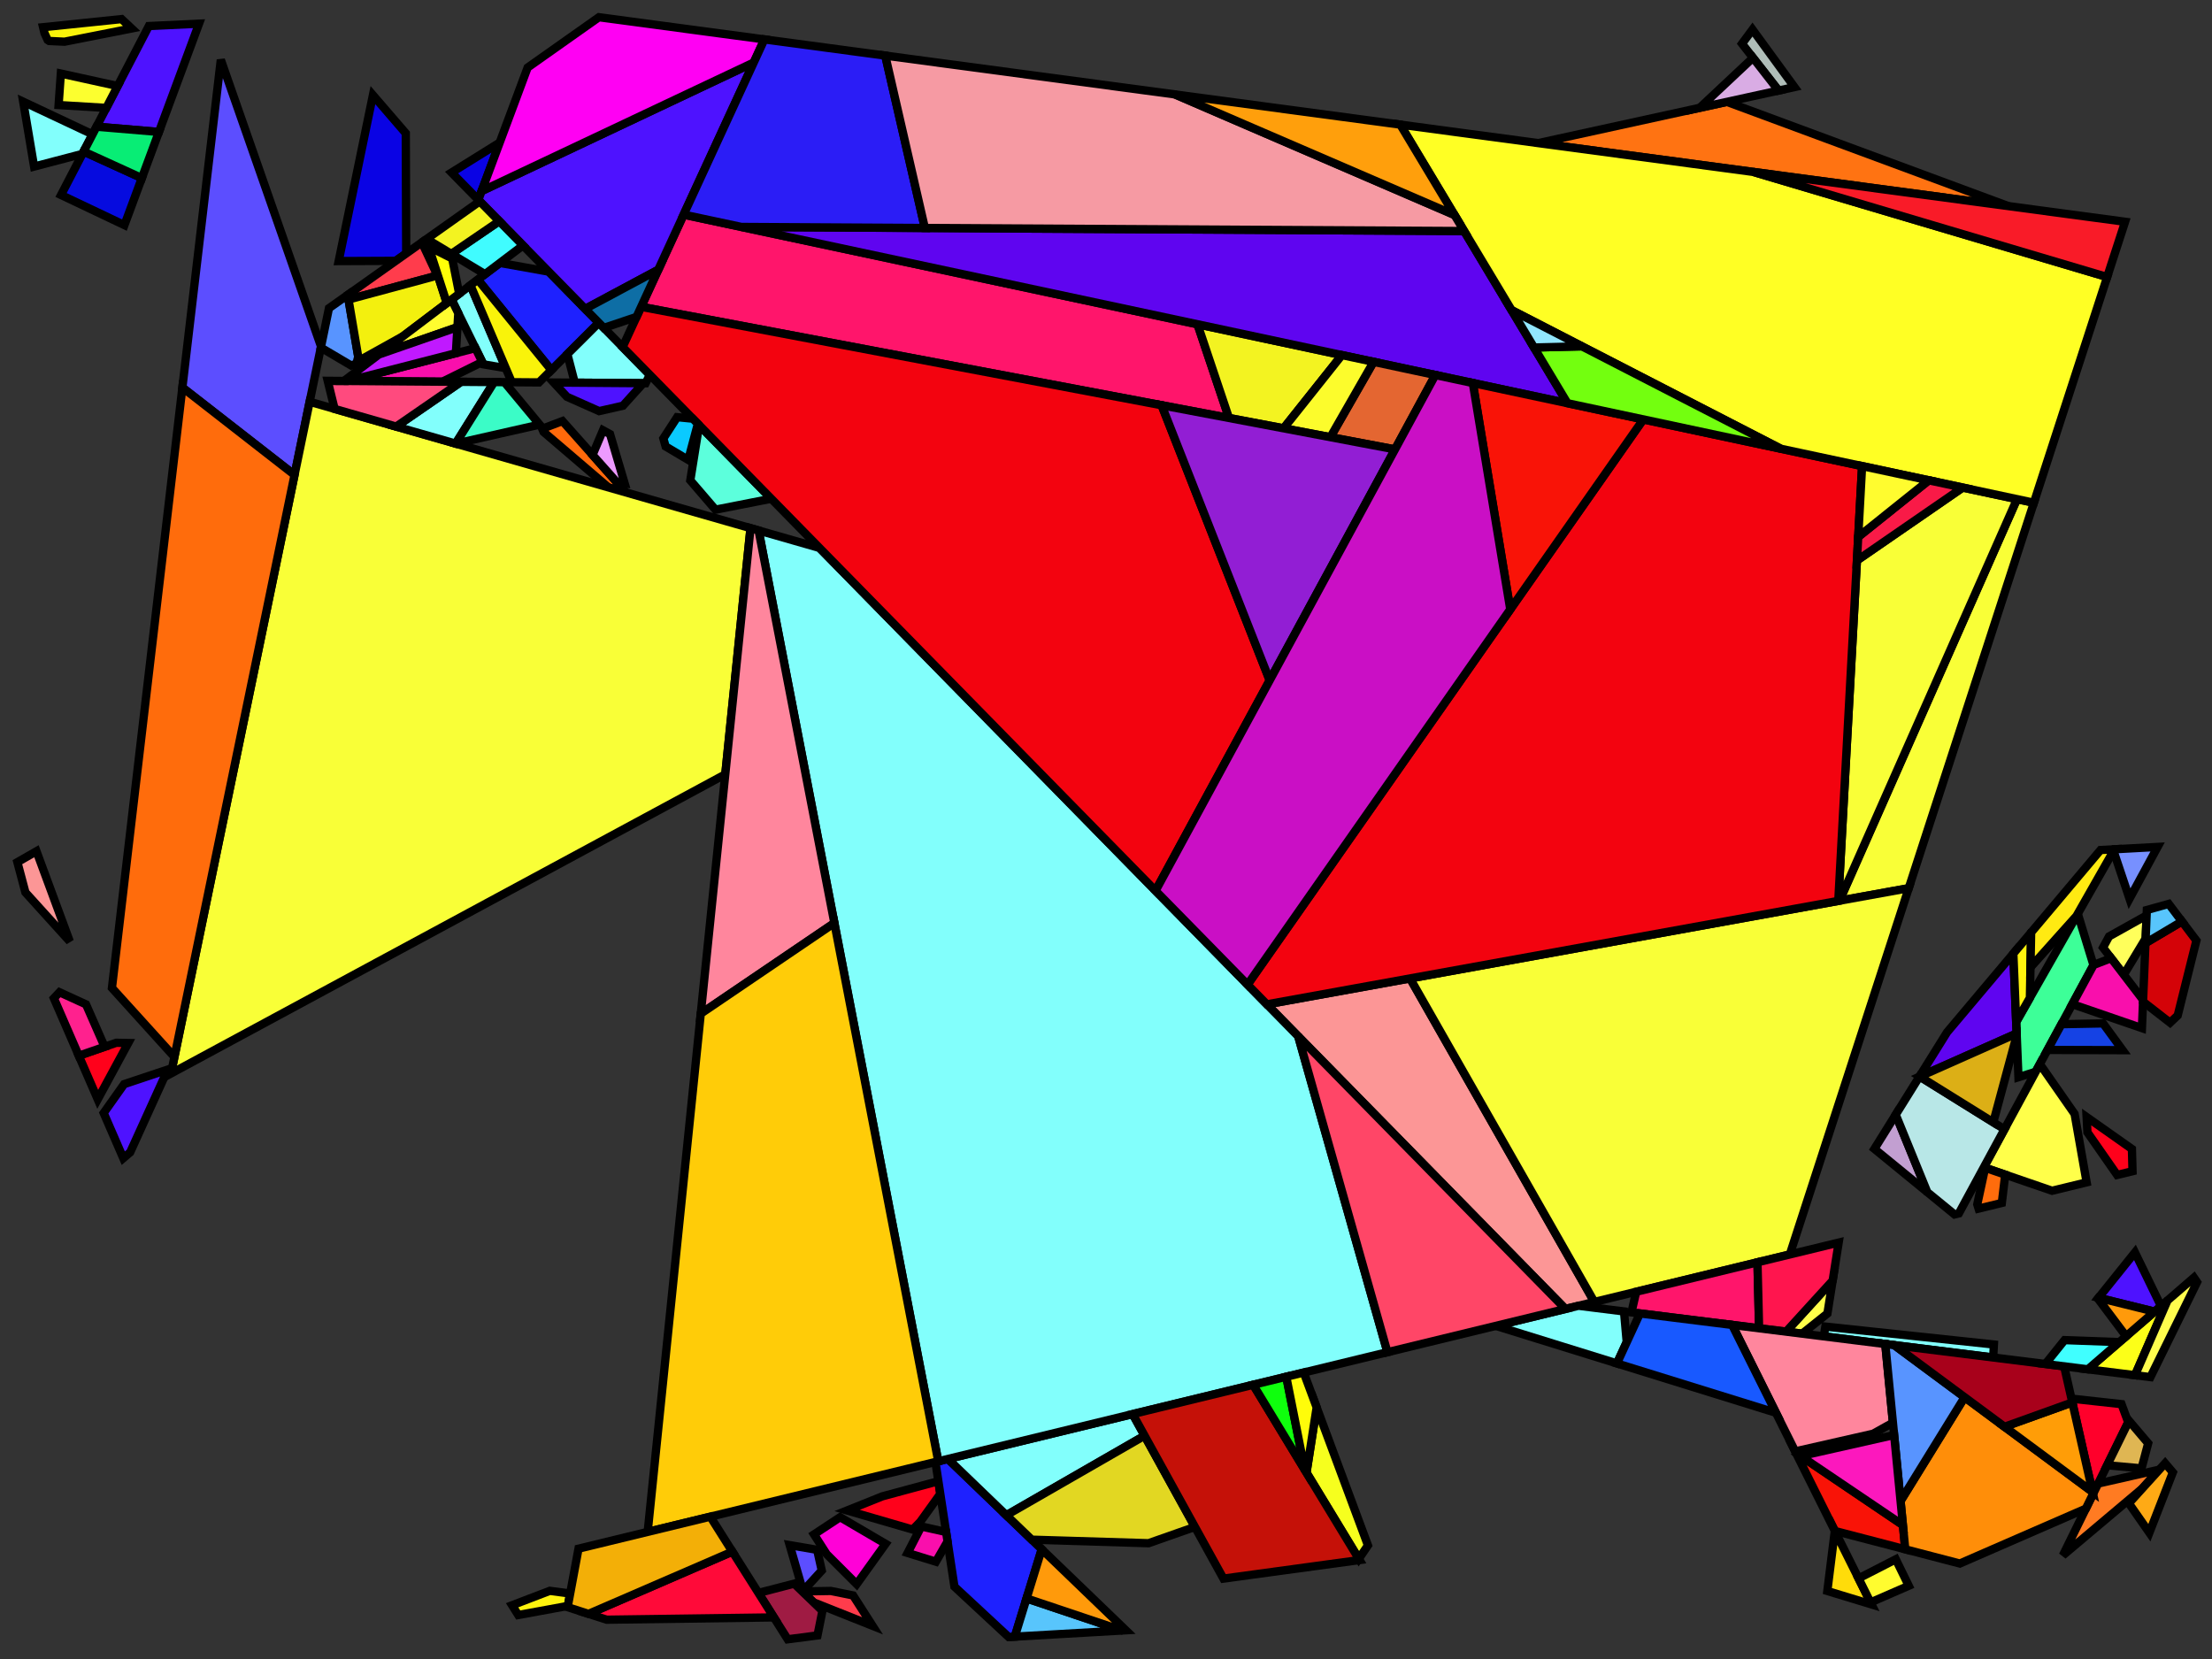 <?xml version="1.0" encoding="iso-8859-1" standalone="no"?>
<!DOCTYPE svg PUBLIC "-//W3C//DTD SVG 1.0//EN" "http://www.w3.org/TR/2001/REC-SVG-20010904/DTD/svg10.dtd">
<svg xmlns="http://www.w3.org/2000/svg" width="800" height="600">
<rect width="100%" height="100%" fill="#333333" stroke="none"/>
<path style="fill:rgb(0, 0, 0);fill-opacity:0.0;fill-rule:evenodd;stroke:rgb(0, 0, 0);stroke-width:0.0;" d="M 0, 600 L 800, 600 L 800, 0 L 0, 0 z "/>
<path style="fill:rgb(10, 3, 228);fill-opacity:1.0;fill-rule:evenodd;stroke:rgb(0, 0, 0);stroke-width:3.0;" d="M 173.003, 72.29 L 163.305, 62.396 L 180.72, 51.572 z "/>
<path style="fill:rgb(10, 3, 228);fill-opacity:1.0;fill-rule:evenodd;stroke:rgb(0, 0, 0);stroke-width:3.0;" d="M 146.752, 48.183 L 146.915, 91.663 L 143.144, 94.336 L 122.487, 94.424 L 134.874, 34.403 z "/>
<path style="fill:rgb(255, 115, 18);fill-opacity:1.0;fill-rule:evenodd;stroke:rgb(0, 0, 0);stroke-width:3.0;" d="M 726.39, 74.551 L 556.34, 51.76 L 624.553, 36.842 z "/>
<path style="fill:rgb(92, 255, 220);fill-opacity:1.0;fill-rule:evenodd;stroke:rgb(0, 0, 0);stroke-width:3.0;" d="M 278.941, 180.371 L 258.766, 184.328 L 249.656, 173.73 L 252.844, 153.746 z "/>
<path style="fill:rgb(255, 105, 11);fill-opacity:1.0;fill-rule:evenodd;stroke:rgb(0, 0, 0);stroke-width:3.0;" d="M 226.354, 178.09 L 220.057, 176.285 L 196.588, 156.217 L 196.089, 155.062 L 203.43, 152.283 z "/>
<path style="fill:rgb(92, 78, 255);fill-opacity:1.0;fill-rule:evenodd;stroke:rgb(0, 0, 0);stroke-width:3.0;" d="M 116.111, 125.322 L 106.526, 171.764 L 65.96, 140.16 L 79.865, 21.63 z "/>
<path style="fill:rgb(92, 78, 255);fill-opacity:1.0;fill-rule:evenodd;stroke:rgb(0, 0, 0);stroke-width:3.0;" d="M 295.532, 560.516 L 297.199, 568.006 L 290.939, 574.864 L 289.925, 573.731 L 285.603, 558.822 z "/>
<path style="fill:rgb(255, 60, 76);fill-opacity:1.0;fill-rule:evenodd;stroke:rgb(0, 0, 0);stroke-width:3.0;" d="M 158.193, 99.646 L 126.042, 108.33 L 125.758, 106.658 L 152.567, 87.658 z "/>
<path style="fill:rgb(255, 60, 76);fill-opacity:1.0;fill-rule:evenodd;stroke:rgb(0, 0, 0);stroke-width:3.0;" d="M 308.532, 577.012 L 315.571, 588.005 L 294.238, 579.507 L 290.229, 575.642 L 290.307, 575.556 L 300.485, 575.391 z "/>
<path style="fill:rgb(61, 255, 152);fill-opacity:1.0;fill-rule:evenodd;stroke:rgb(0, 0, 0);stroke-width:3.0;" d="M 757.136, 349.061 L 736.219, 387.626 L 730.001, 389.585 L 729.175, 369.605 L 751.453, 330.458 z "/>
<path style="fill:rgb(255, 255, 74);fill-opacity:1.0;fill-rule:evenodd;stroke:rgb(0, 0, 0);stroke-width:3.0;" d="M 660.914, 475.048 L 651.78, 482.339 L 645.971, 481.614 L 662.799, 463.157 z "/>
<path style="fill:rgb(255, 255, 74);fill-opacity:1.0;fill-rule:evenodd;stroke:rgb(0, 0, 0);stroke-width:3.0;" d="M 750.303, 402.863 L 754.659, 427.614 L 742.161, 430.65 L 717.479, 422.178 L 737.736, 384.83 z "/>
<path style="fill:rgb(255, 1, 27);fill-opacity:1.0;fill-rule:evenodd;stroke:rgb(0, 0, 0);stroke-width:3.0;" d="M 771.037, 415.542 L 771.259, 423.582 L 765.685, 424.936 L 754.945, 409.524 L 754.653, 403.989 z "/>
<path style="fill:rgb(255, 1, 27);fill-opacity:1.0;fill-rule:evenodd;stroke:rgb(0, 0, 0);stroke-width:3.0;" d="M 340.072, 540.294 L 332.828, 550.372 L 330.1, 553.186 L 306.364, 546.285 L 319.096, 541.177 L 339.371, 535.694 z "/>
<path style="fill:rgb(255, 1, 27);fill-opacity:1.0;fill-rule:evenodd;stroke:rgb(0, 0, 0);stroke-width:3.0;" d="M 46.386, 377.219 L 35.347, 397.59 L 28.499, 381.809 L 42.068, 377.132 z "/>
<path style="fill:rgb(252, 150, 150);fill-opacity:1.0;fill-rule:evenodd;stroke:rgb(0, 0, 0);stroke-width:3.0;" d="M 25.235, 340.465 L 9.193, 322.752 L 6.285, 311.815 L 13.19, 307.862 z "/>
<path style="fill:rgb(252, 150, 150);fill-opacity:1.0;fill-rule:evenodd;stroke:rgb(0, 0, 0);stroke-width:3.0;" d="M 576.62, 470.859 L 566.162, 473.399 L 458.178, 363.232 L 509.975, 353.857 z "/>
<path style="fill:rgb(249, 255, 55);fill-opacity:1.0;fill-rule:evenodd;stroke:rgb(0, 0, 0);stroke-width:3.0;" d="M 735.577, 181.823 L 690.321, 321.217 L 665.289, 325.747 L 729.473, 180.52 z "/>
<path style="fill:rgb(249, 255, 55);fill-opacity:1.0;fill-rule:evenodd;stroke:rgb(0, 0, 0);stroke-width:3.0;" d="M 729.473, 180.52 L 665.289, 325.747 L 664.841, 325.828 L 671.582, 202.704 L 709.838, 176.331 z "/>
<path style="fill:rgb(249, 255, 55);fill-opacity:1.0;fill-rule:evenodd;stroke:rgb(0, 0, 0);stroke-width:3.0;" d="M 271.426, 191.013 L 262.306, 280.049 L 61.854, 388.232 L 111.988, 145.3 z "/>
<path style="fill:rgb(249, 255, 55);fill-opacity:1.0;fill-rule:evenodd;stroke:rgb(0, 0, 0);stroke-width:3.0;" d="M 647.312, 453.688 L 576.62, 470.859 L 509.975, 353.857 L 690.321, 321.217 z "/>
<path style="fill:rgb(255, 21, 107);fill-opacity:1.0;fill-rule:evenodd;stroke:rgb(0, 0, 0);stroke-width:3.0;" d="M 433.1, 117.28 L 444.475, 151.173 L 231.885, 110.964 L 247.249, 77.623 z "/>
<path style="fill:rgb(255, 21, 107);fill-opacity:1.0;fill-rule:evenodd;stroke:rgb(0, 0, 0);stroke-width:3.0;" d="M 636.201, 480.395 L 590.045, 474.637 L 591.755, 467.183 L 635.615, 456.529 z "/>
<path style="fill:rgb(30, 33, 255);fill-opacity:1.0;fill-rule:evenodd;stroke:rgb(0, 0, 0);stroke-width:3.0;" d="M 376.752, 560.315 L 367.011, 591.919 L 364.793, 592.046 L 345.186, 573.836 L 338.312, 528.744 L 342.827, 527.648 z "/>
<path style="fill:rgb(30, 33, 255);fill-opacity:1.0;fill-rule:evenodd;stroke:rgb(0, 0, 0);stroke-width:3.0;" d="M 198.444, 98.246 L 216.569, 116.738 L 199.407, 133.841 L 172.802, 101.138 L 180.799, 95.088 z "/>
<path style="fill:rgb(130, 255, 252);fill-opacity:1.0;fill-rule:evenodd;stroke:rgb(0, 0, 0);stroke-width:3.0;" d="M 413.957, 519.241 L 363.966, 548.003 L 342.827, 527.648 L 409.641, 511.418 z "/>
<path style="fill:rgb(130, 255, 252);fill-opacity:1.0;fill-rule:evenodd;stroke:rgb(0, 0, 0);stroke-width:3.0;" d="M 178.697, 138.183 L 164.787, 160.438 L 143.283, 154.273 L 166.751, 138.093 z "/>
<path style="fill:rgb(130, 255, 252);fill-opacity:1.0;fill-rule:evenodd;stroke:rgb(0, 0, 0);stroke-width:3.0;" d="M 721.125, 486.256 L 720.863, 490.957 L 659.604, 483.315 L 660.164, 479.779 z "/>
<path style="fill:rgb(130, 255, 252);fill-opacity:1.0;fill-rule:evenodd;stroke:rgb(0, 0, 0);stroke-width:3.0;" d="M 33.473, 48.588 L 29.795, 55.665 L 12.333, 60.244 L 8.393, 36.784 z "/>
<path style="fill:rgb(130, 255, 252);fill-opacity:1.0;fill-rule:evenodd;stroke:rgb(0, 0, 0);stroke-width:3.0;" d="M 235.016, 135.558 L 233.497, 138.595 L 207.867, 138.402 L 205.198, 128.07 L 216.569, 116.738 z "/>
<path style="fill:rgb(130, 255, 252);fill-opacity:1.0;fill-rule:evenodd;stroke:rgb(0, 0, 0);stroke-width:3.0;" d="M 587.341, 474.3 L 588.328, 485.4 L 584.779, 493.102 L 540.986, 479.515 L 570.901, 472.249 z "/>
<path style="fill:rgb(130, 255, 252);fill-opacity:1.0;fill-rule:evenodd;stroke:rgb(0, 0, 0);stroke-width:3.0;" d="M 182.915, 133.147 L 174.829, 131.764 L 163.314, 108.317 L 170.14, 103.152 z "/>
<path style="fill:rgb(130, 255, 252);fill-opacity:1.0;fill-rule:evenodd;stroke:rgb(0, 0, 0);stroke-width:3.0;" d="M 296.387, 198.169 L 469.53, 374.813 L 501.783, 489.037 L 339.336, 528.495 L 274.358, 191.853 z "/>
<path style="fill:rgb(255, 70, 103);fill-opacity:1.0;fill-rule:evenodd;stroke:rgb(0, 0, 0);stroke-width:3.0;" d="M 566.162, 473.399 L 501.783, 489.037 L 469.53, 374.813 z "/>
<path style="fill:rgb(78, 18, 255);fill-opacity:1.0;fill-rule:evenodd;stroke:rgb(0, 0, 0);stroke-width:3.0;" d="M 781.549, 472.369 L 779.233, 474.371 L 758.958, 469.368 L 772.134, 452.957 z "/>
<path style="fill:rgb(78, 18, 255);fill-opacity:1.0;fill-rule:evenodd;stroke:rgb(0, 0, 0);stroke-width:3.0;" d="M 238.06, 97.564 L 211.642, 111.711 L 173.003, 72.29 L 174.192, 69.098 L 272.598, 22.609 z "/>
<path style="fill:rgb(78, 18, 255);fill-opacity:1.0;fill-rule:evenodd;stroke:rgb(0, 0, 0);stroke-width:3.0;" d="M 232.646, 138.588 L 225.298, 146.733 L 216.687, 148.685 L 205.034, 143.503 L 200.265, 138.345 z "/>
<path style="fill:rgb(78, 18, 255);fill-opacity:1.0;fill-rule:evenodd;stroke:rgb(0, 0, 0);stroke-width:3.0;" d="M 57.478, 47.722 L 34.909, 45.824 L 53.825, 9.424 L 71.983, 8.561 z "/>
<path style="fill:rgb(78, 18, 255);fill-opacity:1.0;fill-rule:evenodd;stroke:rgb(0, 0, 0);stroke-width:3.0;" d="M 47.08, 416.749 L 44.586, 418.878 L 37.491, 402.529 L 44.89, 392.096 L 60.665, 386.826 z "/>
<path style="fill:rgb(243, 3, 15);fill-opacity:1.0;fill-rule:evenodd;stroke:rgb(0, 0, 0);stroke-width:3.0;" d="M 420.11, 146.565 L 459.202, 246.061 L 417.92, 322.159 L 225.178, 125.521 L 231.885, 110.964 z "/>
<path style="fill:rgb(243, 3, 15);fill-opacity:1.0;fill-rule:evenodd;stroke:rgb(0, 0, 0);stroke-width:3.0;" d="M 673.451, 168.566 L 664.841, 325.828 L 458.178, 363.232 L 451.189, 356.101 L 594.32, 151.681 z "/>
<path style="fill:rgb(255, 21, 78);fill-opacity:1.0;fill-rule:evenodd;stroke:rgb(0, 0, 0);stroke-width:3.0;" d="M 662.799, 463.157 L 645.971, 481.614 L 636.201, 480.395 L 635.615, 456.529 L 664.981, 449.397 z "/>
<path style="fill:rgb(255, 0, 243);fill-opacity:1.0;fill-rule:evenodd;stroke:rgb(0, 0, 0);stroke-width:3.0;" d="M 276.451, 14.247 L 272.598, 22.609 L 174.192, 69.098 L 190.83, 24.429 L 216.602, 6.226 z "/>
<path style="fill:rgb(64, 252, 255);fill-opacity:1.0;fill-rule:evenodd;stroke:rgb(0, 0, 0);stroke-width:3.0;" d="M 189.153, 88.767 L 175.41, 99.165 L 163.228, 91.82 L 180.554, 79.995 z "/>
<path style="fill:rgb(243, 243, 33);fill-opacity:1.0;fill-rule:evenodd;stroke:rgb(0, 0, 0);stroke-width:3.0;" d="M 485.314, 128.421 L 464.235, 154.911 L 444.475, 151.173 L 433.1, 117.28 z "/>
<path style="fill:rgb(243, 243, 33);fill-opacity:1.0;fill-rule:evenodd;stroke:rgb(0, 0, 0);stroke-width:3.0;" d="M 180.554, 79.995 L 163.228, 91.82 L 154.294, 86.433 L 173.514, 72.812 z "/>
<path style="fill:rgb(249, 243, 10);fill-opacity:1.0;fill-rule:evenodd;stroke:rgb(0, 0, 0);stroke-width:3.0;" d="M 47.6, 10.3 L 23.331, 15.082 L 17.776, 14.821 L 17.222, 14.46 L 16.078, 11.929 L 15.581, 9.84 L 43.979, 6.902 z "/>
<path style="fill:rgb(249, 243, 10);fill-opacity:1.0;fill-rule:evenodd;stroke:rgb(0, 0, 0);stroke-width:3.0;" d="M 199.407, 133.841 L 194.927, 138.305 L 185.081, 138.231 L 170.14, 103.152 L 172.802, 101.138 z "/>
<path style="fill:rgb(252, 255, 24);fill-opacity:1.0;fill-rule:evenodd;stroke:rgb(0, 0, 0);stroke-width:3.0;" d="M 772.169, 497.358 L 755.109, 495.229 L 783.915, 470.323 z "/>
<path style="fill:rgb(95, 5, 240);fill-opacity:1.0;fill-rule:evenodd;stroke:rgb(0, 0, 0);stroke-width:3.0;" d="M 729.347, 373.774 L 694.289, 389.35 L 694.225, 389.31 L 704.19, 373.318 L 728.153, 344.861 z "/>
<path style="fill:rgb(95, 5, 240);fill-opacity:1.0;fill-rule:evenodd;stroke:rgb(0, 0, 0);stroke-width:3.0;" d="M 529.524, 83.56 L 566.895, 145.829 L 268.105, 82.073 z "/>
<path style="fill:rgb(255, 255, 36);fill-opacity:1.0;fill-rule:evenodd;stroke:rgb(0, 0, 0);stroke-width:3.0;" d="M 634.088, 62.181 L 762.081, 100.188 L 735.577, 181.823 L 644.063, 162.295 L 546.688, 112.159 L 506.425, 45.07 z "/>
<path style="fill:rgb(249, 27, 40);fill-opacity:1.0;fill-rule:evenodd;stroke:rgb(0, 0, 0);stroke-width:3.0;" d="M 768.569, 80.204 L 762.081, 100.188 L 634.088, 62.181 z "/>
<path style="fill:rgb(255, 0, 43);fill-opacity:1.0;fill-rule:evenodd;stroke:rgb(0, 0, 0);stroke-width:3.0;" d="M 767.274, 507.826 L 769.703, 514.402 L 756.969, 540.333 L 749.169, 505.839 z "/>
<path style="fill:rgb(255, 134, 157);fill-opacity:1.0;fill-rule:evenodd;stroke:rgb(0, 0, 0);stroke-width:3.0;" d="M 274.358, 191.853 L 301.761, 333.822 L 253.441, 366.604 L 271.426, 191.013 z "/>
<path style="fill:rgb(255, 134, 157);fill-opacity:1.0;fill-rule:evenodd;stroke:rgb(0, 0, 0);stroke-width:3.0;" d="M 681.836, 486.088 L 684.606, 514.54 L 677.451, 518.524 L 649.264, 524.92 L 626.451, 479.179 z "/>
<path style="fill:rgb(255, 123, 34);fill-opacity:1.0;fill-rule:evenodd;stroke:rgb(0, 0, 0);stroke-width:3.0;" d="M 780.864, 531.618 L 774.786, 538.33 L 746.063, 562.541 L 758.828, 536.547 L 780.621, 531.596 z "/>
<path style="fill:rgb(175, 189, 184);fill-opacity:1.0;fill-rule:evenodd;stroke:rgb(0, 0, 0);stroke-width:3.0;" d="M 648.987, 31.497 L 643.232, 32.756 L 630.029, 15.799 L 633.814, 10.682 z "/>
<path style="fill:rgb(217, 172, 228);fill-opacity:1.0;fill-rule:evenodd;stroke:rgb(0, 0, 0);stroke-width:3.0;" d="M 643.232, 32.756 L 614.72, 38.992 L 634.003, 20.902 z "/>
<path style="fill:rgb(59, 252, 199);fill-opacity:1.0;fill-rule:evenodd;stroke:rgb(0, 0, 0);stroke-width:3.0;" d="M 182.416, 138.211 L 195.164, 153.564 L 164.811, 160.445 L 164.787, 160.438 L 178.697, 138.183 z "/>
<path style="fill:rgb(43, 29, 246);fill-opacity:1.0;fill-rule:evenodd;stroke:rgb(0, 0, 0);stroke-width:3.0;" d="M 320.168, 20.107 L 334.491, 82.451 L 268.105, 82.073 L 247.249, 77.623 L 276.451, 14.247 z "/>
<path style="fill:rgb(249, 19, 7);fill-opacity:1.0;fill-rule:evenodd;stroke:rgb(0, 0, 0);stroke-width:3.0;" d="M 594.32, 151.681 L 546.211, 220.39 L 532.66, 138.524 z "/>
<path style="fill:rgb(249, 19, 7);fill-opacity:1.0;fill-rule:evenodd;stroke:rgb(0, 0, 0);stroke-width:3.0;" d="M 688.211, 551.564 L 689.065, 560.329 L 663.614, 553.692 L 649.516, 525.425 z "/>
<path style="fill:rgb(255, 255, 91);fill-opacity:1.0;fill-rule:evenodd;stroke:rgb(0, 0, 0);stroke-width:3.0;" d="M 776.008, 339.407 L 768.102, 352.524 L 760.585, 342.703 L 762.769, 338.675 L 776.353, 331.083 z "/>
<path style="fill:rgb(246, 255, 30);fill-opacity:1.0;fill-rule:evenodd;stroke:rgb(0, 0, 0);stroke-width:3.0;" d="M 494.738, 558.901 L 491.427, 563.766 L 472.512, 532.594 L 476.188, 509 z "/>
<path style="fill:rgb(249, 15, 172);fill-opacity:1.0;fill-rule:evenodd;stroke:rgb(0, 0, 0);stroke-width:3.0;" d="M 775.084, 361.645 L 774.66, 371.835 L 749.484, 363.169 L 757.181, 348.978 L 763.523, 346.542 z "/>
<path style="fill:rgb(249, 15, 172);fill-opacity:1.0;fill-rule:evenodd;stroke:rgb(0, 0, 0);stroke-width:3.0;" d="M 342.173, 554.071 L 342.694, 557.493 L 338.483, 564.813 L 328.249, 561.647 L 333.195, 552.062 z "/>
<path style="fill:rgb(249, 15, 172);fill-opacity:1.0;fill-rule:evenodd;stroke:rgb(0, 0, 0);stroke-width:3.0;" d="M 174.412, 130.914 L 160.008, 138.043 L 125.751, 137.785 L 171.956, 125.913 z "/>
<path style="fill:rgb(252, 255, 47);fill-opacity:1.0;fill-rule:evenodd;stroke:rgb(0, 0, 0);stroke-width:3.0;" d="M 42.556, 31.11 L 38.44, 39.029 L 21.198, 37.985 L 22.004, 26.601 z "/>
<path style="fill:rgb(194, 159, 209);fill-opacity:1.0;fill-rule:evenodd;stroke:rgb(0, 0, 0);stroke-width:3.0;" d="M 697.039, 431.16 L 677.904, 415.506 L 685.615, 403.129 z "/>
<path style="fill:rgb(184, 231, 231);fill-opacity:1.0;fill-rule:evenodd;stroke:rgb(0, 0, 0);stroke-width:3.0;" d="M 724.943, 408.417 L 708.443, 438.84 L 706.888, 439.217 L 697.039, 431.16 L 685.615, 403.129 L 694.225, 389.31 z "/>
<path style="fill:rgb(159, 27, 67);fill-opacity:1.0;fill-rule:evenodd;stroke:rgb(0, 0, 0);stroke-width:3.0;" d="M 297.438, 582.592 L 295.659, 591.473 L 284.885, 592.873 L 274.302, 576.101 L 287.226, 572.747 z "/>
<path style="fill:rgb(119, 144, 255);fill-opacity:1.0;fill-rule:evenodd;stroke:rgb(0, 0, 0);stroke-width:3.0;" d="M 770.171, 325.028 L 764.377, 307.748 L 764.716, 307.153 L 780.327, 306.304 z "/>
<path style="fill:rgb(255, 108, 12);fill-opacity:1.0;fill-rule:evenodd;stroke:rgb(0, 0, 0);stroke-width:3.0;" d="M 106.526, 171.764 L 63.086, 382.26 L 40.485, 357.305 L 65.96, 140.16 z "/>
<path style="fill:rgb(255, 108, 12);fill-opacity:1.0;fill-rule:evenodd;stroke:rgb(0, 0, 0);stroke-width:3.0;" d="M 725.211, 424.832 L 723.99, 435.063 L 715.581, 437.106 L 715.105, 435.568 L 717.955, 422.342 z "/>
<path style="fill:rgb(220, 175, 22);fill-opacity:1.0;fill-rule:evenodd;stroke:rgb(0, 0, 0);stroke-width:3.0;" d="M 729.376, 374.458 L 720.895, 405.899 L 694.289, 389.35 L 729.347, 373.774 z "/>
<path style="fill:rgb(21, 66, 228);fill-opacity:1.0;fill-rule:evenodd;stroke:rgb(0, 0, 0);stroke-width:3.0;" d="M 767.673, 379.808 L 740.508, 379.72 L 745.555, 370.414 L 760.612, 370.126 z "/>
<path style="fill:rgb(255, 142, 9);fill-opacity:1.0;fill-rule:evenodd;stroke:rgb(0, 0, 0);stroke-width:3.0;" d="M 756.8, 539.585 L 756.969, 540.333 L 754.374, 545.618 L 708.789, 565.473 L 689.065, 560.329 L 687.363, 542.849 L 710.522, 505.319 z "/>
<path style="fill:rgb(88, 148, 255);fill-opacity:1.0;fill-rule:evenodd;stroke:rgb(0, 0, 0);stroke-width:3.0;" d="M 129.554, 129.006 L 128.91, 131.52 L 126.99, 132.182 L 116.031, 125.706 L 118.97, 111.469 L 125.758, 106.658 z "/>
<path style="fill:rgb(88, 148, 255);fill-opacity:1.0;fill-rule:evenodd;stroke:rgb(0, 0, 0);stroke-width:3.0;" d="M 685.099, 486.495 L 710.522, 505.319 L 687.363, 542.849 L 681.836, 486.088 z "/>
<path style="fill:rgb(255, 204, 8);fill-opacity:1.0;fill-rule:evenodd;stroke:rgb(0, 0, 0);stroke-width:3.0;" d="M 339.336, 528.495 L 234.245, 554.022 L 253.441, 366.604 L 301.761, 333.822 z "/>
<path style="fill:rgb(10, 202, 255);fill-opacity:1.0;fill-rule:evenodd;stroke:rgb(0, 0, 0);stroke-width:3.0;" d="M 250.571, 151.427 L 252.39, 153.283 L 248.919, 166.325 L 240.726, 161.463 L 239.913, 158.561 L 244.897, 150.875 z "/>
<path style="fill:rgb(255, 33, 142);fill-opacity:1.0;fill-rule:evenodd;stroke:rgb(0, 0, 0);stroke-width:3.0;" d="M 31.107, 363.245 L 37.843, 378.588 L 28.499, 381.809 L 19.481, 361.028 L 21.52, 358.858 z "/>
<path style="fill:rgb(228, 102, 49);fill-opacity:1.0;fill-rule:evenodd;stroke:rgb(0, 0, 0);stroke-width:3.0;" d="M 519.108, 135.632 L 504.517, 162.529 L 481.153, 158.11 L 496.768, 130.865 z "/>
<path style="fill:rgb(255, 170, 21);fill-opacity:1.0;fill-rule:evenodd;stroke:rgb(0, 0, 0);stroke-width:3.0;" d="M 785.84, 532.509 L 777.348, 554.331 L 769.934, 543.687 L 783.042, 529.212 z "/>
<path style="fill:rgb(255, 1, 215);fill-opacity:1.0;fill-rule:evenodd;stroke:rgb(0, 0, 0);stroke-width:3.0;" d="M 320.28, 558.344 L 309.823, 572.919 L 298.961, 562.066 L 294.394, 554.934 L 303.833, 548.715 z "/>
<path style="fill:rgb(243, 240, 14);fill-opacity:1.0;fill-rule:evenodd;stroke:rgb(0, 0, 0);stroke-width:3.0;" d="M 158.789, 100.918 L 161.603, 109.611 L 145.826, 121.548 L 129.8, 130.455 L 126.042, 108.33 L 158.193, 99.646 z "/>
<path style="fill:rgb(237, 154, 255);fill-opacity:1.0;fill-rule:evenodd;stroke:rgb(0, 0, 0);stroke-width:3.0;" d="M 220.624, 156.996 L 225.961, 174.992 L 223.533, 174.914 L 214.302, 164.522 L 218.082, 155.618 z "/>
<path style="fill:rgb(115, 255, 15);fill-opacity:1.0;fill-rule:evenodd;stroke:rgb(0, 0, 0);stroke-width:3.0;" d="M 644.063, 162.295 L 566.895, 145.829 L 554.806, 125.685 L 572.127, 125.257 z "/>
<path style="fill:rgb(146, 231, 255);fill-opacity:1.0;fill-rule:evenodd;stroke:rgb(0, 0, 0);stroke-width:3.0;" d="M 572.127, 125.257 L 554.806, 125.685 L 546.688, 112.159 z "/>
<path style="fill:rgb(255, 243, 14);fill-opacity:1.0;fill-rule:evenodd;stroke:rgb(0, 0, 0);stroke-width:3.0;" d="M 206.21, 576.324 L 205.377, 580.803 L 187.431, 584.094 L 185.209, 580.56 L 198.849, 575.343 z "/>
<path style="fill:rgb(255, 243, 14);fill-opacity:1.0;fill-rule:evenodd;stroke:rgb(0, 0, 0);stroke-width:3.0;" d="M 734.523, 340.804 L 734.142, 360.877 L 729.175, 369.605 L 728.153, 344.861 L 733.407, 338.622 z "/>
<path style="fill:rgb(14, 110, 165);fill-opacity:1.0;fill-rule:evenodd;stroke:rgb(0, 0, 0);stroke-width:3.0;" d="M 230.202, 114.617 L 218.381, 118.586 L 211.642, 111.711 L 238.06, 97.564 z "/>
<path style="fill:rgb(252, 252, 44);fill-opacity:1.0;fill-rule:evenodd;stroke:rgb(0, 0, 0);stroke-width:3.0;" d="M 496.768, 130.865 L 481.153, 158.11 L 464.235, 154.911 L 485.314, 128.421 z "/>
<path style="fill:rgb(255, 10, 57);fill-opacity:1.0;fill-rule:evenodd;stroke:rgb(0, 0, 0);stroke-width:3.0;" d="M 279.889, 584.956 L 219.437, 585.787 L 212.868, 583.681 L 264.879, 561.169 z "/>
<path style="fill:rgb(243, 175, 7);fill-opacity:1.0;fill-rule:evenodd;stroke:rgb(0, 0, 0);stroke-width:3.0;" d="M 264.879, 561.169 L 212.868, 583.681 L 205.293, 581.253 L 209.227, 560.099 L 256.897, 548.52 z "/>
<path style="fill:rgb(255, 74, 126);fill-opacity:1.0;fill-rule:evenodd;stroke:rgb(0, 0, 0);stroke-width:3.0;" d="M 166.751, 138.093 L 143.283, 154.273 L 121.015, 147.888 L 118.517, 137.731 z "/>
<path style="fill:rgb(24, 89, 255);fill-opacity:1.0;fill-rule:evenodd;stroke:rgb(0, 0, 0);stroke-width:3.0;" d="M 626.451, 479.179 L 642.296, 510.948 L 584.779, 493.102 L 593.112, 475.02 z "/>
<path style="fill:rgb(255, 234, 18);fill-opacity:1.0;fill-rule:evenodd;stroke:rgb(0, 0, 0);stroke-width:3.0;" d="M 750.993, 331.267 L 734.351, 349.86 L 734.591, 337.216 L 759.676, 307.427 L 764.716, 307.153 z "/>
<path style="fill:rgb(255, 220, 10);fill-opacity:1.0;fill-rule:evenodd;stroke:rgb(0, 0, 0);stroke-width:3.0;" d="M 676.868, 580.267 L 660.881, 575.407 L 663.593, 553.65 z "/>
<path style="fill:rgb(249, 26, 71);fill-opacity:1.0;fill-rule:evenodd;stroke:rgb(0, 0, 0);stroke-width:3.0;" d="M 709.838, 176.331 L 671.582, 202.704 L 672.049, 194.167 L 697.587, 173.716 z "/>
<path style="fill:rgb(255, 252, 47);fill-opacity:1.0;fill-rule:evenodd;stroke:rgb(0, 0, 0);stroke-width:3.0;" d="M 690.324, 573.516 L 676.503, 579.536 L 672.171, 570.849 L 685.638, 563.936 z "/>
<path style="fill:rgb(255, 252, 47);fill-opacity:1.0;fill-rule:evenodd;stroke:rgb(0, 0, 0);stroke-width:3.0;" d="M 165.742, 113.26 L 165.439, 118.325 L 137.006, 128.221 L 163.314, 108.317 z "/>
<path style="fill:rgb(255, 252, 47);fill-opacity:1.0;fill-rule:evenodd;stroke:rgb(0, 0, 0);stroke-width:3.0;" d="M 697.587, 173.716 L 672.049, 194.167 L 673.451, 168.566 z "/>
<path style="fill:rgb(246, 154, 163);fill-opacity:1.0;fill-rule:evenodd;stroke:rgb(0, 0, 0);stroke-width:3.0;" d="M 424.943, 34.149 L 526.037, 77.75 L 529.524, 83.56 L 334.491, 82.451 L 320.168, 20.107 z "/>
<path style="fill:rgb(255, 159, 12);fill-opacity:1.0;fill-rule:evenodd;stroke:rgb(0, 0, 0);stroke-width:3.0;" d="M 506.425, 45.07 L 526.037, 77.75 L 424.943, 34.149 z "/>
<path style="fill:rgb(255, 255, 8);fill-opacity:1.0;fill-rule:evenodd;stroke:rgb(0, 0, 0);stroke-width:3.0;" d="M 163.55, 93.489 L 166.068, 106.233 L 161.603, 109.611 L 154.994, 89.193 z "/>
<path style="fill:rgb(255, 252, 78);fill-opacity:1.0;fill-rule:evenodd;stroke:rgb(0, 0, 0);stroke-width:3.0;" d="M 794.596, 463.714 L 777.733, 498.052 L 772.169, 497.358 L 783.915, 470.323 L 793.466, 462.064 z "/>
<path style="fill:rgb(255, 157, 7);fill-opacity:1.0;fill-rule:evenodd;stroke:rgb(0, 0, 0);stroke-width:3.0;" d="M 756.8, 539.585 L 724.963, 516.012 L 749.478, 507.202 z "/>
<path style="fill:rgb(168, 1, 27);fill-opacity:1.0;fill-rule:evenodd;stroke:rgb(0, 0, 0);stroke-width:3.0;" d="M 746.528, 494.159 L 749.478, 507.202 L 724.963, 516.012 L 685.099, 486.495 z "/>
<path style="fill:rgb(212, 3, 8);fill-opacity:1.0;fill-rule:evenodd;stroke:rgb(0, 0, 0);stroke-width:3.0;" d="M 794.355, 340.165 L 787.598, 367.251 L 784.832, 369.867 L 775.058, 362.27 L 775.938, 341.083 L 789.133, 333.249 z "/>
<path style="fill:rgb(88, 197, 252);fill-opacity:1.0;fill-rule:evenodd;stroke:rgb(0, 0, 0);stroke-width:3.0;" d="M 405.835, 589.694 L 367.011, 591.919 L 371.272, 578.094 z "/>
<path style="fill:rgb(88, 197, 252);fill-opacity:1.0;fill-rule:evenodd;stroke:rgb(0, 0, 0);stroke-width:3.0;" d="M 789.133, 333.249 L 775.938, 341.083 L 776.435, 329.114 L 784.347, 326.91 z "/>
<path style="fill:rgb(226, 215, 34);fill-opacity:1.0;fill-rule:evenodd;stroke:rgb(0, 0, 0);stroke-width:3.0;" d="M 432.159, 552.229 L 415.386, 558.123 L 373.143, 556.84 L 363.966, 548.003 L 413.957, 519.241 z "/>
<path style="fill:rgb(223, 182, 83);fill-opacity:1.0;fill-rule:evenodd;stroke:rgb(0, 0, 0);stroke-width:3.0;" d="M 776.916, 521.994 L 774.514, 531.051 L 762.073, 529.939 L 769.986, 513.827 z "/>
<path style="fill:rgb(252, 24, 189);fill-opacity:1.0;fill-rule:evenodd;stroke:rgb(0, 0, 0);stroke-width:3.0;" d="M 688.211, 551.564 L 651.263, 526.606 L 685.039, 518.984 z "/>
<path style="fill:rgb(197, 17, 8);fill-opacity:1.0;fill-rule:evenodd;stroke:rgb(0, 0, 0);stroke-width:3.0;" d="M 491.698, 564.213 L 442.474, 570.922 L 409.641, 511.418 L 453.238, 500.829 z "/>
<path style="fill:rgb(6, 11, 223);fill-opacity:1.0;fill-rule:evenodd;stroke:rgb(0, 0, 0);stroke-width:3.0;" d="M 51.3, 64.404 L 45.001, 81.411 L 22.076, 70.518 L 30.244, 54.801 z "/>
<path style="fill:rgb(8, 237, 117);fill-opacity:1.0;fill-rule:evenodd;stroke:rgb(0, 0, 0);stroke-width:3.0;" d="M 57.478, 47.722 L 51.3, 64.404 L 30.244, 54.801 L 34.909, 45.824 z "/>
<path style="fill:rgb(146, 30, 212);fill-opacity:1.0;fill-rule:evenodd;stroke:rgb(0, 0, 0);stroke-width:3.0;" d="M 504.517, 162.529 L 459.202, 246.061 L 420.11, 146.565 z "/>
<path style="fill:rgb(64, 255, 255);fill-opacity:1.0;fill-rule:evenodd;stroke:rgb(0, 0, 0);stroke-width:3.0;" d="M 766.49, 485.389 L 755.109, 495.229 L 739.735, 493.311 L 746.672, 484.672 z "/>
<path style="fill:rgb(255, 154, 11);fill-opacity:1.0;fill-rule:evenodd;stroke:rgb(0, 0, 0);stroke-width:3.0;" d="M 779.233, 474.371 L 768.951, 483.261 L 758.734, 469.648 L 758.958, 469.368 z "/>
<path style="fill:rgb(255, 154, 11);fill-opacity:1.0;fill-rule:evenodd;stroke:rgb(0, 0, 0);stroke-width:3.0;" d="M 407.183, 589.617 L 405.835, 589.694 L 371.272, 578.094 L 376.752, 560.315 z "/>
<path style="fill:rgb(15, 255, 13);fill-opacity:1.0;fill-rule:evenodd;stroke:rgb(0, 0, 0);stroke-width:3.0;" d="M 471.893, 531.574 L 453.238, 500.829 L 465.2, 497.923 z "/>
<path style="fill:rgb(255, 252, 10);fill-opacity:1.0;fill-rule:evenodd;stroke:rgb(0, 0, 0);stroke-width:3.0;" d="M 476.188, 509 L 472.512, 532.594 L 471.893, 531.574 L 465.2, 497.923 L 471.501, 496.393 z "/>
<path style="fill:rgb(192, 25, 255);fill-opacity:1.0;fill-rule:evenodd;stroke:rgb(0, 0, 0);stroke-width:3.0;" d="M 164.876, 127.732 L 125.751, 137.785 L 124.379, 137.775 L 137.006, 128.221 L 165.439, 118.325 z "/>
<path style="fill:rgb(202, 15, 197);fill-opacity:1.0;fill-rule:evenodd;stroke:rgb(0, 0, 0);stroke-width:3.0;" d="M 532.66, 138.524 L 546.211, 220.39 L 451.189, 356.101 L 417.92, 322.159 L 519.108, 135.632 z "/>
</svg>